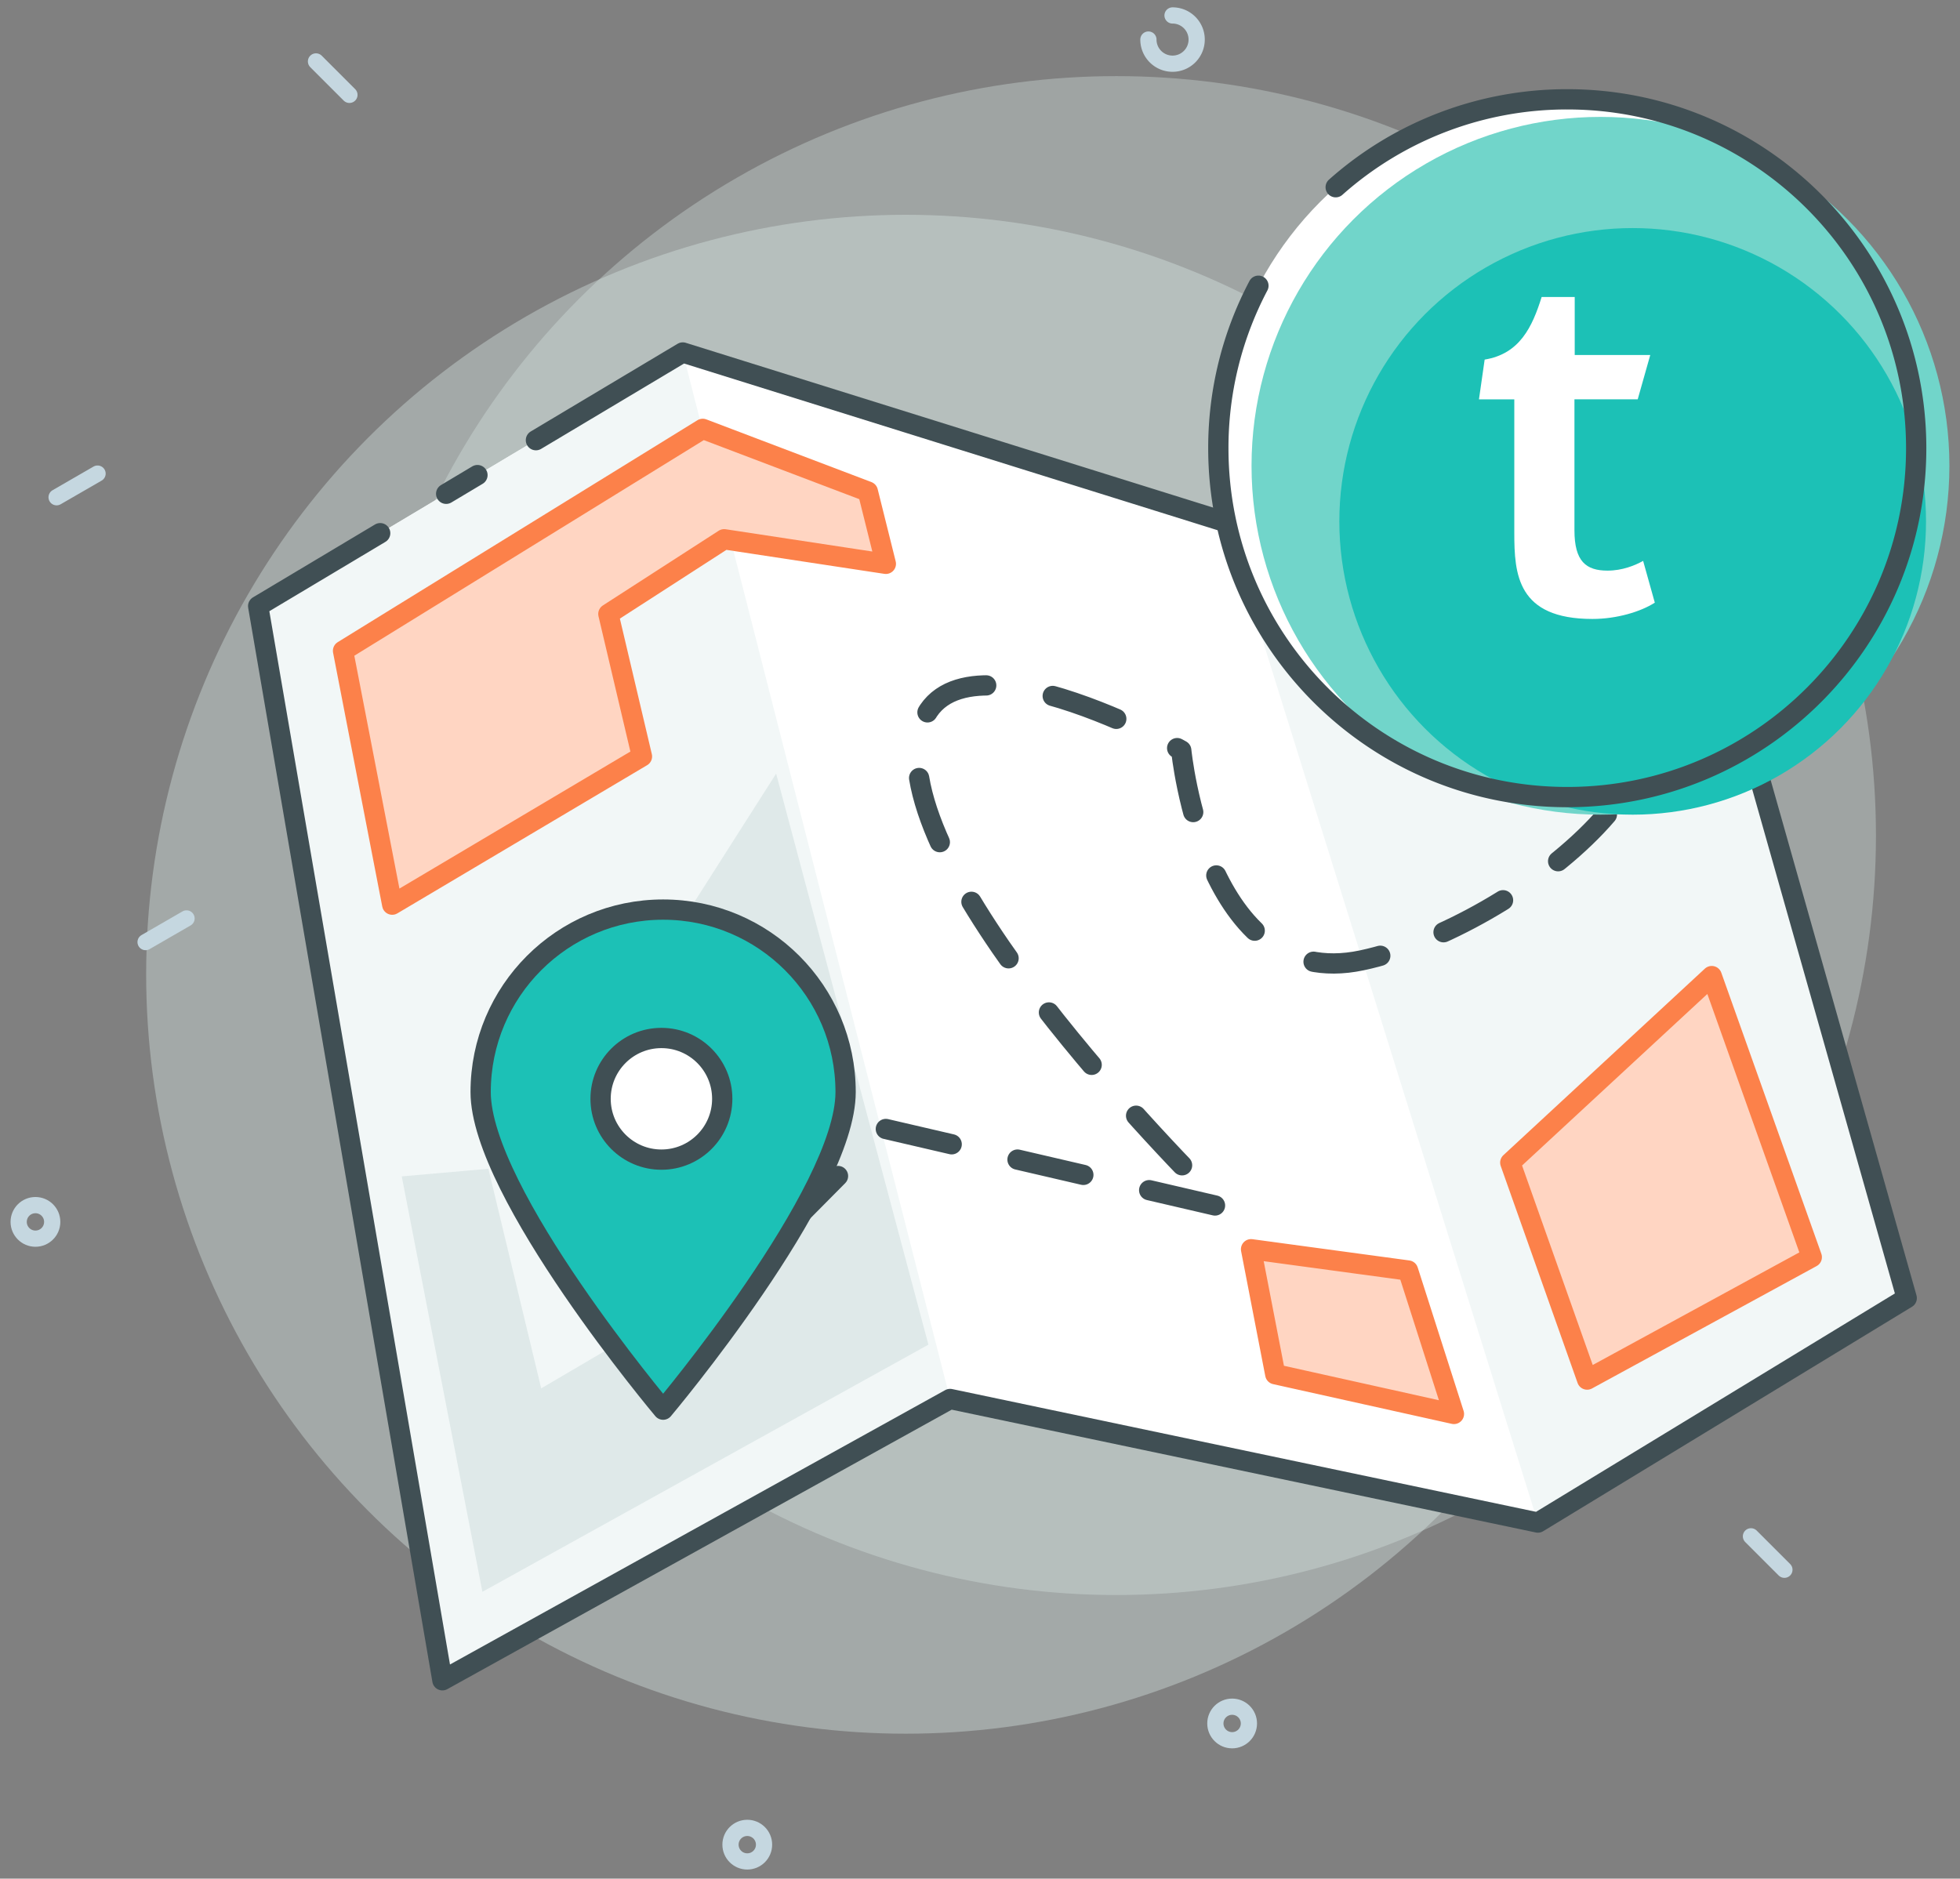 <svg width="145" height="139" viewBox="0 0 145 139" xmlns="http://www.w3.org/2000/svg"><rect x="0" y="0" width="145" height="139" fill="#808080" stroke="none"/><title>teachable_getaway</title><g fill="none" fill-rule="evenodd"><path d="M-10-6h160v160H-10z"/><g transform="translate(10.812 5.335)" fill="#DDECEA"><circle opacity=".383" cx="56.192" cy="66.749" r="56.192"/><ellipse opacity=".336" cx="71.779" cy="56.488" rx="56.192" ry="56.192"/></g><g transform="translate(1.38 1.123)" stroke="#C5D7E0" stroke-width="1.2" stroke-linecap="round"><path d="M24.471 5.896l-2.474-2.474m108.633 111.6l-2.475-2.474M2.807 35.668l3.03-1.75M9.39 68.581l3.03-1.75" fill="#DAE2E6"/><path d="M136.24 28.135a1.785 1.785 0 1 0 1.785-1.785M83.579 1.804A1.785 1.785 0 1 0 85.364.02" stroke-linejoin="round"/><ellipse stroke-linejoin="round" cx="134.61" cy="81.557" rx="1.241" ry="1.241"/><circle stroke-linejoin="round" cx="53.903" cy="135.362" r="1.241"/><ellipse stroke-linejoin="round" cx="1.242" cy="89.284" rx="1.241" ry="1.241"/><ellipse stroke-linejoin="round" cx="89.773" cy="126.395" rx="1.241" ry="1.241"/><ellipse stroke-linejoin="round" cx="67.354" cy="45.687" rx="1.241" ry="1.241"/></g><path fill="#FFF" d="M19.099 44.842L50.511 26.08l40.172 12.555 27.776-22.462 22.6 79.873-27.287 16.608-43.485-9.144-37.558 20.813z"/><path d="M90.683 38.635l27.776-22.462 22.6 79.873-27.287 16.608m-43.485-9.144L32.73 124.323 19.1 44.843 50.511 26.08" fill="#F2F7F7"/><path d="M33.007 36.535l2.315-1.383m4.325-2.583l10.864-6.489 40.172 12.555 27.776-22.462 22.6 79.873-27.287 16.608-43.485-9.144-37.558 20.813-13.63-79.48 9.027-5.393" stroke="#404F54" stroke-width="1.5" stroke-linecap="round" stroke-linejoin="round"/><path fill="#DFE9E9" d="M29.721 87.04l5.967 30.738L68.684 99.49 57.418 57.24 46.534 74.326l4.179 22.134-10.675 6.264-3.907-16.247z"/><path d="M51.435 97.667l14.027-14.151 25.042 5.82S67.85 67.288 67.85 55.876c0-11.41 19.538-.358 19.538-.358s1.759 18 13.359 15.537c11.6-2.463 28.892-16.566 17.364-22.378-11.529-5.812-6.68-11.083-6.68-11.083" stroke="#404F54" stroke-width="1.5" stroke-linecap="round" stroke-linejoin="round" stroke-dasharray="5"/><path stroke="#FC814A" stroke-width="1.5" stroke-linecap="round" stroke-linejoin="round" fill="#FFD5C2" d="M126.634 72.22l-14.904 13.8 5.686 16.054 16.619-9.058zM25.378 48.151l26.61-16.42 12.214 4.639 1.333 5.347L53.573 39.9l-8.566 5.527 2.485 10.543-18.476 10.964zm68.965 53.527l-1.79-9.248 11.613 1.574 3.396 10.613z"/><g transform="translate(89.277 7.232)"><ellipse fill="#FFF" cx="26.669" cy="25.93" rx="25.814" ry="25.814"/><circle fill="#71D5CA" cx="29.125" cy="27.231" r="25.814"/><ellipse fill="#1CC1B6" cx="31.508" cy="31.344" rx="21.701" ry="21.701"/><path d="M3.82 13.909A25.701 25.701 0 0 0 .855 25.93c0 14.257 11.557 25.814 25.814 25.814 14.256 0 25.813-11.557 25.813-25.814C52.482 11.674 40.925.117 26.67.117A25.716 25.716 0 0 0 9.537 6.62" stroke="#404F54" stroke-width="1.5" stroke-linecap="round"/></g><path d="M109.834 26.606c2.594-.423 3.522-2.412 4.217-4.633h2.446v4.295h5.588l-.928 3.279h-4.68v9.69c0 2.306.864 2.983 2.445 2.983 1.096 0 2.024-.38 2.636-.72l.864 3.09c-1.054.677-2.825 1.206-4.617 1.206-5.567 0-5.778-3.322-5.778-6.369v-9.88h-2.614l.421-2.94z" fill="#FFF"/><g transform="translate(35.431 66.8)" stroke="#404F54" stroke-width="1.5" stroke-linecap="round"><path d="M13.627 37.5s13.5-16.044 13.5-23.5c0-7.456-6.044-13.5-13.5-13.5S.127 6.544.127 14s13.5 23.5 13.5 23.5z" stroke-linejoin="round" fill="#1CC1B6"/><circle fill="#FFF" cx="13.5" cy="14.5" r="4.5"/></g></g></svg>